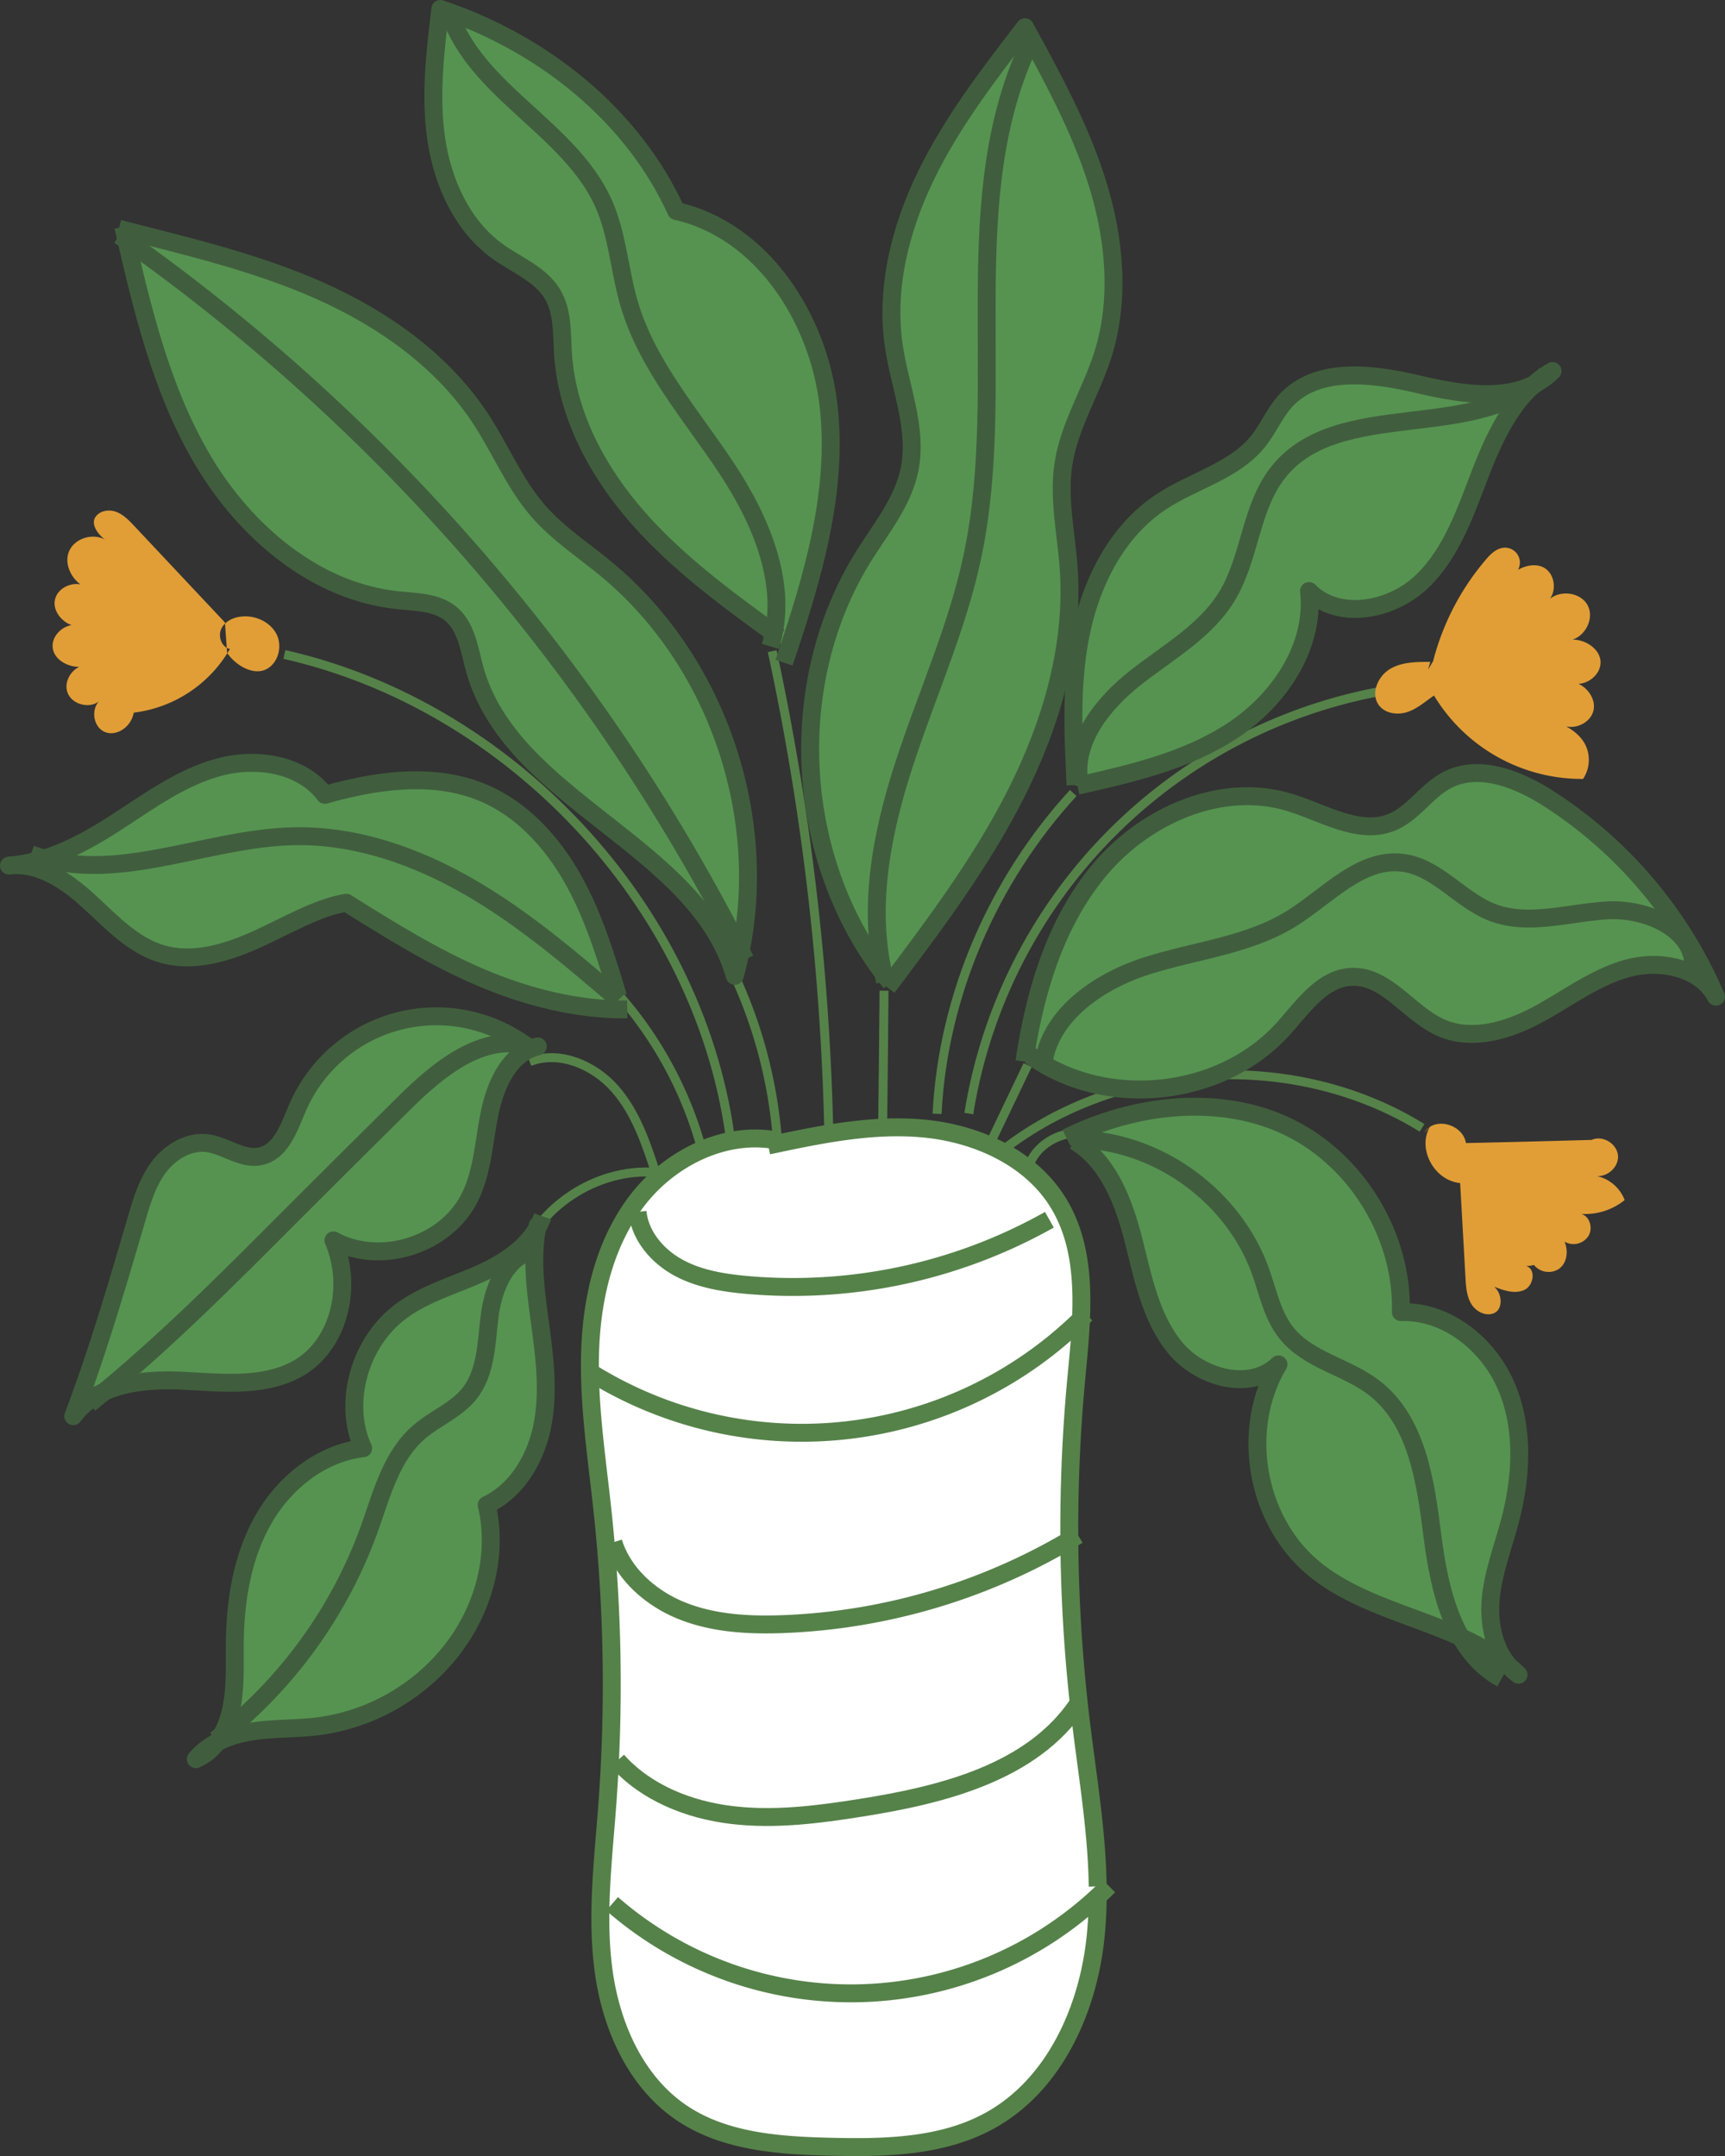 <svg xmlns="http://www.w3.org/2000/svg" viewBox="0 0 577.7 721.91"><rect x="0" y="0" width="577.7" height="721.91" fill="#333333" stroke="none"/><defs><style>.cls-1,.cls-2{fill:#fff;}.cls-1,.cls-2,.cls-3{stroke:#558249;}.cls-1,.cls-2,.cls-3,.cls-4,.cls-5,.cls-6{stroke-linejoin:round;}.cls-1,.cls-4,.cls-5,.cls-6{stroke-width:6px;}.cls-2,.cls-3{stroke-width:3px;}.cls-3,.cls-6{fill:none;}.cls-4,.cls-5{fill:#569351;}.cls-4,.cls-5,.cls-6{stroke:#405e3d;}.cls-5{stroke-linecap:round;}.cls-7{fill:#e19e37;}</style></defs><g id="Layer_2" data-name="Layer 2"><g id="Layer_1-2" data-name="Layer 1"><path class="cls-1" d="M260.87,382c-17.54-3.64-36.1,5.41-47.14,19.53S198.29,434,197.65,451.87s2.16,35.73,4.08,53.55a545.5,545.5,0,0,1,1.63,99.23c-1.39,18.51-3.71,37.17-1.17,55.55s10.76,36.94,26.16,47.3c14.32,9.62,32.52,10.88,49.76,11.29,18.26.44,37.42.06,53.41-8.76,21.35-11.78,32.68-36.61,35.32-60.85s-1.94-48.59-4.86-72.8a538.72,538.72,0,0,1-1.55-114.6c1.88-20.12,4.52-42-6.1-59.16-9.27-15-27.12-23-44.67-24.72s-35.14,2-52.39,5.66"/><path class="cls-1" d="M197.48,459.35A133.87,133.87,0,0,0,363.68,440"/><path class="cls-1" d="M205.39,516.41c3.4,10.82,12.86,19,23.43,23.11s22.19,4.71,33.53,4.28A204.3,204.3,0,0,0,361,514"/><path class="cls-1" d="M206.74,589.54c9.66,10.8,24,16.48,38.43,18.19s28.94-.18,43.25-2.45c27.34-4.33,57.3-11.82,72.68-34.84"/><path class="cls-1" d="M205,637.47a121.67,121.67,0,0,0,166.32-6"/><path class="cls-1" d="M213.51,405.77c.77,7.91,6.52,14.7,13.47,18.55s15,5.18,22.93,5.9a175.28,175.28,0,0,0,101.53-21.81"/><path class="cls-2" d="M295.59,377.54q.29-22.92.47-45.83"/><path class="cls-3" d="M313.82,372.94c2-39.57,18.8-78.22,45.6-107.41"/><path class="cls-3" d="M324.46,372.85A171.27,171.27,0,0,1,466.85,230.73"/><path class="cls-3" d="M260.38,382.06a160.12,160.12,0,0,0-16.31-59.43"/><path class="cls-3" d="M244.34,379.27c-11.09-76.62-73.58-143.09-149.1-160.13"/><path class="cls-3" d="M219.72,393.08c-3.29-10.12-6.75-20.54-13.79-28.53s-18.64-12.95-28.55-9.07"/><path class="cls-3" d="M173.43,423c6.32-18.68,26.11-31.86,45.79-30.48"/><path class="cls-3" d="M234.89,384.34a129.84,129.84,0,0,0-27-50.44"/><path class="cls-3" d="M277.61,381.49a853.4,853.4,0,0,0-19-163.46"/><path class="cls-3" d="M344.48,390.66c3-9.3,15.29-14.19,23.88-9.54"/><path class="cls-3" d="M331.7,382.63l12.44-26"/><path class="cls-3" d="M476.24,377.64c-42.48-26.32-101.23-23.14-140.63,7.6"/><path class="cls-4" d="M359.82,382c11.27,6.73,16.43,20.19,19.7,32.9s5.72,26.28,14.08,36.4,25.19,14.74,34.55,5.54c-12.77,21.43-7.71,51.78,11.33,67.91,19.94,16.9,50.34,17.77,69.08,36-7.44-5.38-10.07-15.47-9.38-24.63s4.11-17.84,6.47-26.72c3.94-14.81,4.85-31-1.14-45.13s-20-25.45-35.36-24.93c.67-25.32-14.4-50.4-37.07-61.7s-51.77-8.24-74.93,3.34"/><path class="cls-4" d="M343.09,355.44c3.46-23.29,10.39-46.89,25.69-64.79s40.46-28.82,63-22c11.52,3.47,23.47,11.25,34.55,6.57,7.06-3,11.37-10.34,18.14-13.94,10.74-5.71,23.95-.42,34.2,6.14a147.85,147.85,0,0,1,56,66.31c-5.3-9.93-18.91-12.47-29.75-9.46s-20,10.1-29.91,15.43-22,8.95-32.28,4.47c-10.79-4.69-18.34-17.56-30.08-17.09-9.93.41-16.33,10.14-23,17.5-20.87,23-59.54,27-84.68,8.76"/><path class="cls-4" d="M360.2,262.85c-.84-17.31-1.67-34.86,2-51.81s12.27-33.53,26.75-43.06c10.77-7.1,24.54-10.28,32.54-20.4,3.31-4.18,5.36-9.28,8.93-13.24,10.56-11.7,29.24-9.27,44.58-5.66s33.76,6.64,44.95-4.46C507.7,131.17,501.09,144.8,496,157.9s-9.64,27.07-19.77,36.8-28,13.2-37.84,3.19c2.07,18.48-9.87,36.27-25.36,46.56S379,259,360.82,263.07"/><path class="cls-4" d="M298.27,329c-32.25-39.56-36-99.93-8.8-143.14,5.79-9.21,13-18,15.13-28.69,2.78-13.64-3.17-27.36-5.23-41.13-2.93-19.61,2.18-39.75,10.89-57.56s20.89-33.65,33-49.37c9.31,17,18.68,34.13,24.38,52.64s7.54,38.74,1.65,57.19c-3.92,12.29-11.15,23.56-13.13,36.3-1.79,11.55.9,23.26,1.73,34.92,1.84,26-5.75,52-17.49,75.32s-27.53,44.28-43.23,65.11"/><path class="cls-4" d="M261,213.31c-16.65-12.06-33.44-24.24-47.06-39.63s-24-34.47-25.37-55c-.46-6.9,0-14.27-3.55-20.2-4-6.66-11.87-9.67-18.19-14.17-11.94-8.52-18.53-23-20.69-37.49S145.7,17.56,147.47,3c34.38,11.47,64.4,35.56,79,67.66,28.7,6.41,47.65,35.84,51,65.05S272,194,262.56,221.89"/><path class="cls-4" d="M41.29,75.91c6.2,27,12.6,54.57,26.78,78.41s37.65,43.84,65.25,46.66c6.11.63,12.83.6,17.59,4.49,5.35,4.37,6.25,12,8.09,18.67,12.2,44,74.55,58.68,87.08,102.62,13.36-48.59-4.28-104.27-43.16-136.32-7.68-6.32-16.13-11.83-22.66-19.33-7.91-9.08-12.53-20.5-19.1-30.59-12.78-19.61-32.72-33.69-54.1-43.2S62.71,82.49,39.8,76.59"/><path class="cls-4" d="M207,333.73c-4.09-13.53-8.24-27.18-15.19-39.49s-17-23.32-30-28.79c-17-7.12-36.45-4-53,.69-7.85-10.4-23-12.65-35.61-9.22s-23.32,11.37-34.26,18.44S15.81,288.94,3,289.83c10-1.25,19.32,5.13,26.76,11.94s14.63,14.69,24.29,17.58c10.68,3.2,22.18-.38,32.3-5s20-10.51,29.61-12.09c14.51,9.07,29.09,18.19,44.82,24.92s32.8,11,49.29,10.8"/><path class="cls-5" d="M177.47,351.15a50.63,50.63,0,0,0-77.79,19.66c-2.85,6.58-5.49,14.89-12.51,16.35-6.09,1.28-11.73-3.66-17.91-4.4s-12.43,3.08-16.2,8.18-5.61,11.33-7.39,17.42c-6.45,22-12.89,44-21.13,65.82,7.87-10.84,23.25-12.51,36.63-11.87s27.81,2.4,39.29-4.52c13.16-8,17.79-27.25,11.2-42.47,15.56,8.48,37.52,1.67,45.54-14.14,4.47-8.79,4.8-19,6.82-28.67s6.72-19.88,16.07-22.13"/><path class="cls-4" d="M181.73,407.27c-3.23,9.29-12.21,15.31-21.2,19.31s-18.7,6.75-26.54,12.7c-13.87,10.51-19.19,30.91-12.37,45.64-14,1.61-26.24,11.4-33.28,23.63s-9.47,26.63-9.69,40.75c-.11,7.42.34,14.92-1.07,22.2s-5,14.55-12,17.52c4.63-5.57,11.92-8.24,19.07-9.32s14.46-.79,21.64-1.66A68.2,68.2,0,0,0,151,552.9c10.87-13.77,16-31.91,12-49,10.17-4.79,16.47-15.59,18.64-26.62s.8-22.42-.7-33.56-3.15-22.44-.91-33.34v.56"/><path class="cls-6" d="M40,78.81A658.43,658.43,0,0,1,249.57,321.3"/><path class="cls-6" d="M296.44,328.57c-6.19-23.85-1.29-49.2,6.33-72.64s18-46.07,23-70.18c11.94-57-6-120,19.57-172.32"/><path class="cls-6" d="M258,216.44c6.31-20.33-3.06-42.19-14.83-59.92s-26.41-34.26-32.43-54.68c-3.28-11.11-3.87-23-8.56-33.63C191,43.09,159.57,30.77,150.68,4.74"/><path class="cls-6" d="M361.44,261.93c-2.22-13.69,7.84-26.32,18.73-34.91S403.83,211.38,411,199.5c7.76-12.88,7.76-29.72,17.15-41.47,20.33-25.47,67.08-9.24,89.67-32.79h-.56"/><path class="cls-6" d="M349.3,357.23c1.6-17,18.36-28.58,34.66-33.8s34.09-6.83,48.61-15.89c12.15-7.58,23.29-20.6,37.47-18.61,11.32,1.59,19,12.42,29.69,16.56,12.14,4.71,25.64.06,38.63-.67s29.17,6.25,28.78,19.26"/><path class="cls-6" d="M363.56,381.6c25.79,1.63,49.8,19.66,58.55,44,2.57,7.13,4,14.92,8.79,20.82,7.22,9,19.94,11.16,29.1,18.12,14.63,11.12,17.41,31.59,19.73,49.82s7,38.89,23.15,47.67"/><path class="cls-6" d="M72.24,582.53a156.57,156.57,0,0,0,51.51-70.79c4.11-11.5,7.31-24.17,16.53-32.18,5.38-4.67,12.48-7.37,16.93-12.95,5.76-7.24,5.62-17.32,6.85-26.49s5.64-19.6,14.72-21.36"/><path class="cls-6" d="M10.32,286c27.78,10.62,58.22-5.34,87.95-6,20.8-.47,41.21,6.71,59.22,17.16s33.93,24.06,49.74,37.6"/><path class="cls-6" d="M177,350.34c-15.3-4.56-30.09,7.59-41.44,18.82Q117.22,387.28,99,405.5c-22.24,22.29-44.42,44.76-69,64.48"/><path class="cls-7" d="M75.33,208.42,45,176.15c-1.81-1.93-3.72-3.92-6.22-4.81s-5.74-.25-7,2.09,1.08,5.9,4.45,8c-4-3.37-11.16-1.6-13.14,3.27S25,195.84,29.76,197c-3.64-3.14-10.34-.89-11.35,3.8s4.17,9.51,8.85,8.93c-4.5-2-10.33,2.53-9.58,7.38s7.64,7.4,11.88,5.59c-4.58-.36-8.56,5-6.92,9.26s8.17,5.6,11.2,2.23c-3.42,2.58-2.9,8.75.89,10.72s9.15-1.16,10.06-6.29A43.18,43.18,0,0,0,77,217.27c-2.84-.5-4.13-4.31-2.82-6.87s4.32-3.85,7.19-4c4.52-.29,9.3,2,11.29,6.06s.48,9.71-3.6,11.68-9.85-1-13-5.53"/><path class="cls-7" d="M479,221.62c-4.71,0-9.7,0-13.71,2.52s-6.32,8.31-3.45,12.05c2.14,2.78,6.3,3.31,9.62,2.17s6-3.58,8.78-5.48a57.89,57.89,0,0,0,49.92,27.93,11.5,11.5,0,0,0,.76-11.45c-1.81-3.59-5.66-6.05-8.75-7.18,3.93,2.85,10.43.39,11.49-4.34s-3.75-9.73-8-9.47c4.53,2.21,10.72-2,10.35-7s-7.09-8.27-11.39-6.89c5.48,0,9.63-6.86,7.12-11.73s-10.5-5.44-13.83-1.05c3.56-2.77,3.2-9.15-.65-11.51s-9.69.24-11.39,2.82a5,5,0,0,0-1.8-9.64c-2.76,0-5,2.21-6.73,4.33a84.81,84.81,0,0,0-17.4,33.71l-1.7,2.83"/><path class="cls-7" d="M479,377.13c-4.48,7.09,1,18.08,10,19l1.79,31.7c.17,3.06.39,6.26,2,8.86s5.13,4.29,7.84,2.85,2.5-6.48-.28-8.72c3.27,1.28,7,2.56,10.18,1.07s3.92-7.15.45-8a8.64,8.64,0,0,0,2.73-.35,6.32,6.32,0,0,0,8.43,1.28c2.56-1.84,3.25-5.81,1.8-9.08a6,6,0,0,0,8-1.84c1.58-2.61.59-6.45-2.31-7.45a21,21,0,0,0,14.47-4.64,13,13,0,0,0-10.41-8.23c3.91,1.13,8.39-2.43,8.18-6.49s-5.06-7.13-8.83-5.41c-13.76.37-27.53.75-42.1,1.05-1-6.27-10.48-9-13.91-3.53"/></g></g></svg>